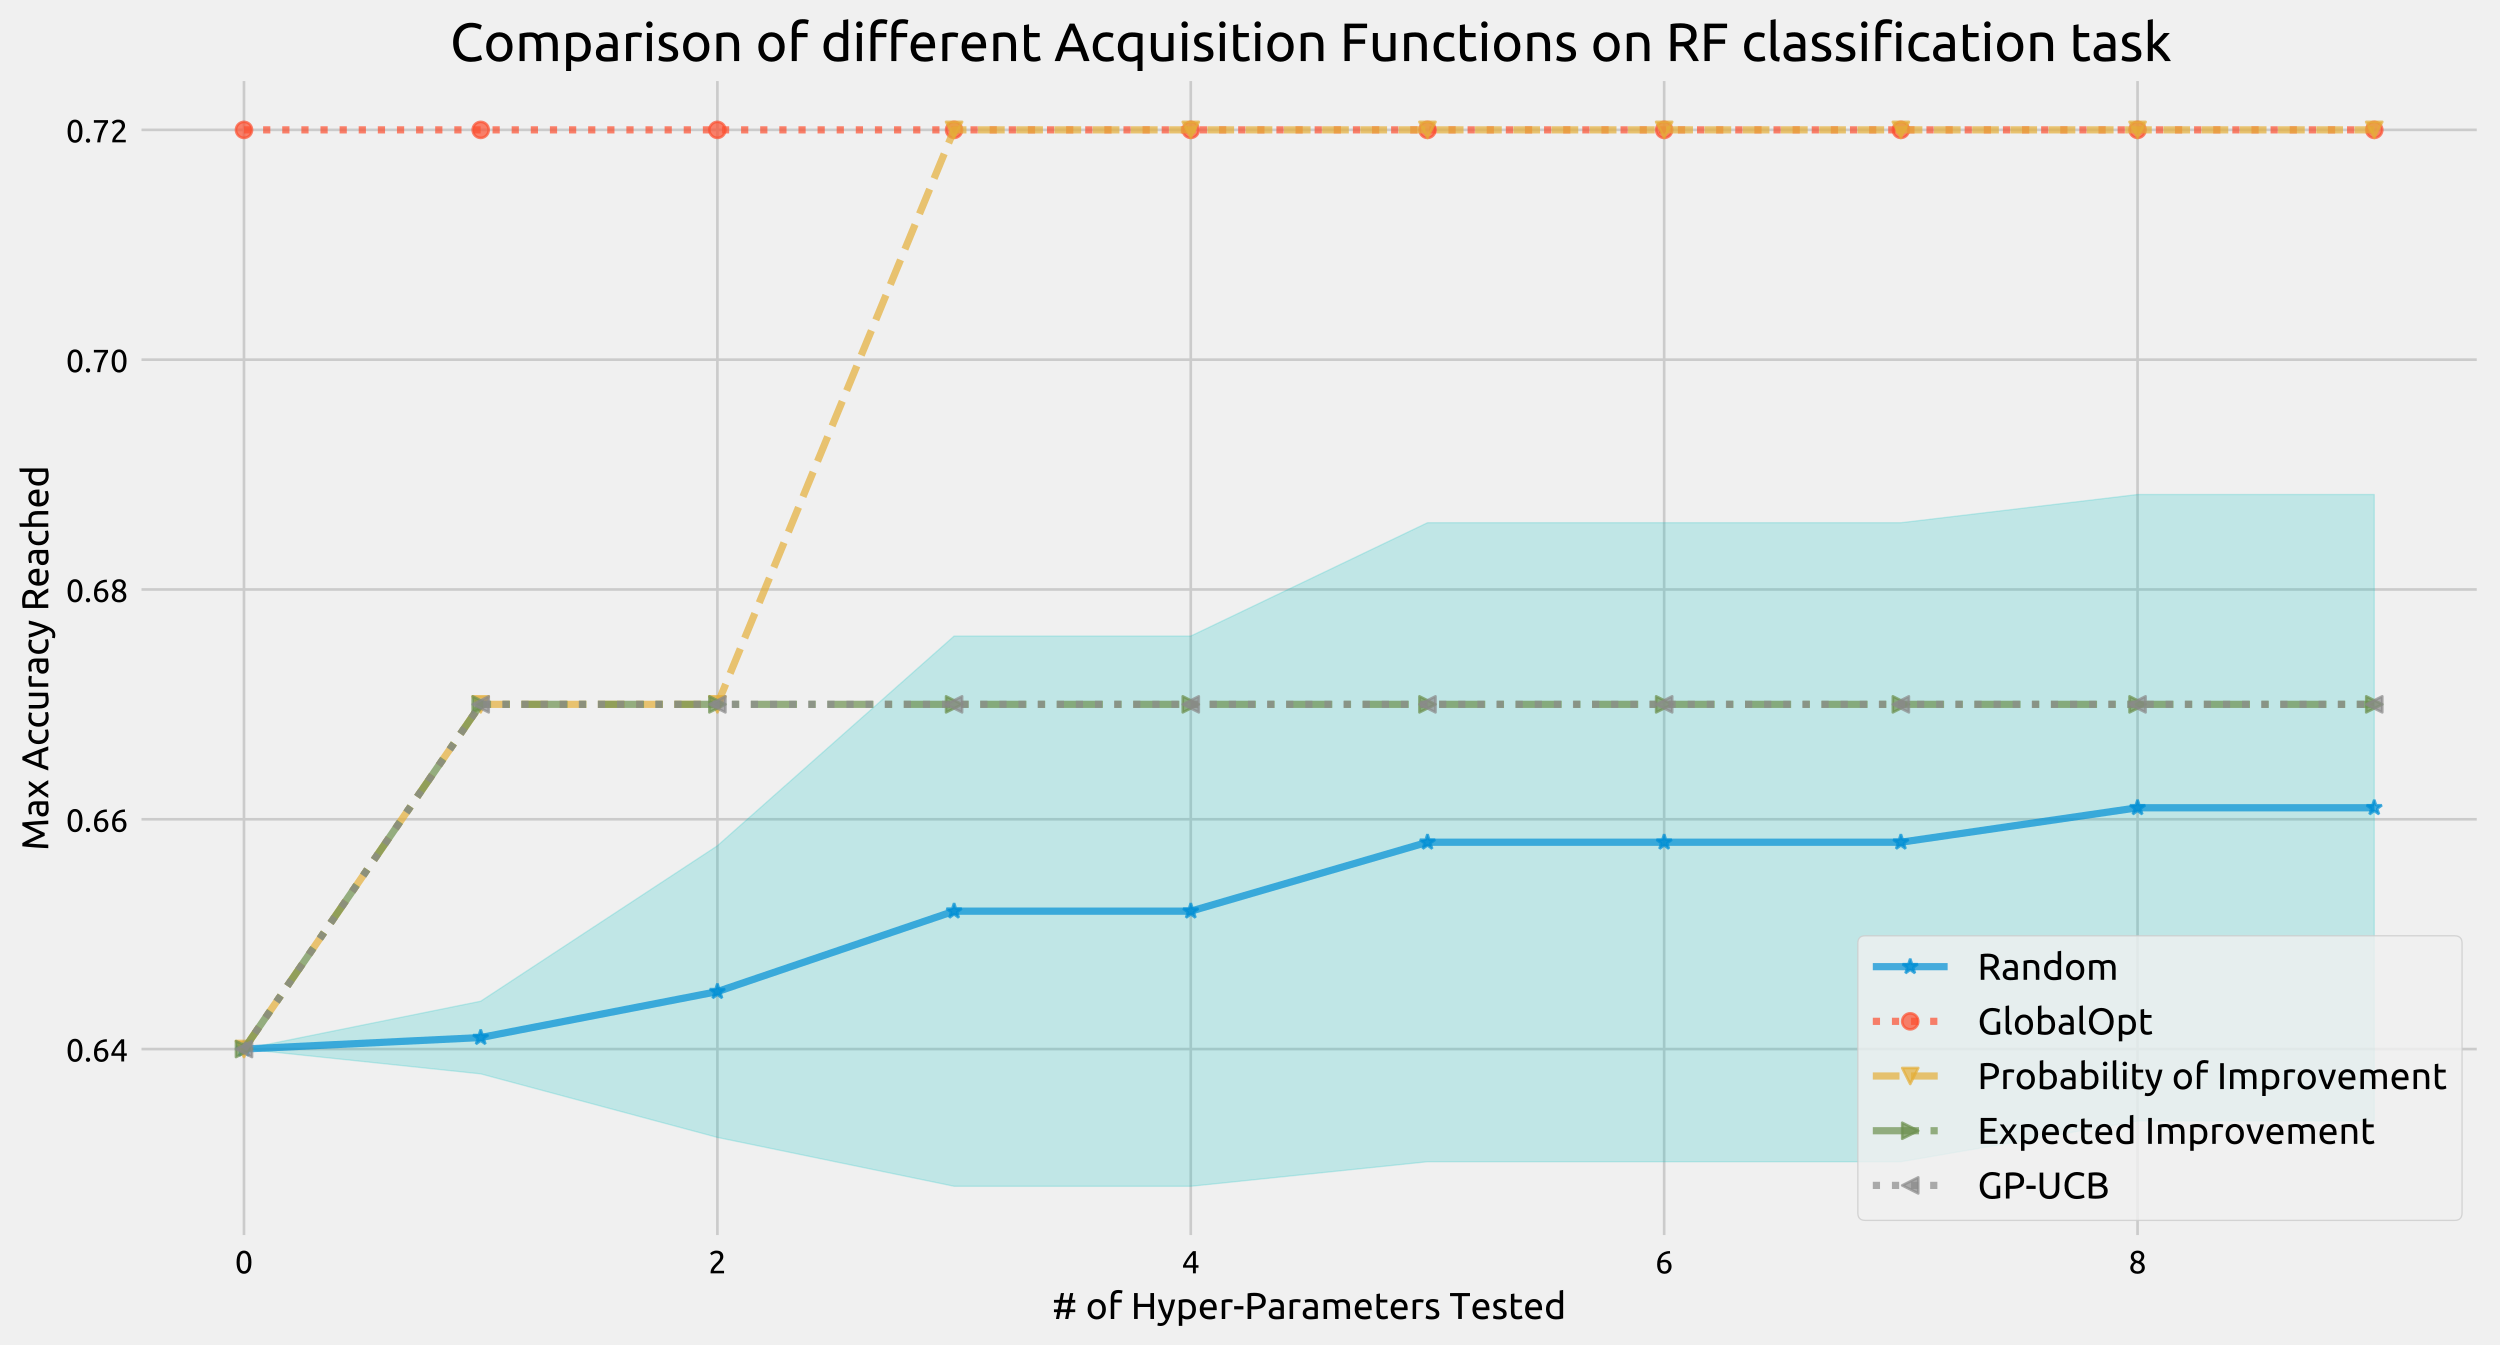 <?xml version="1.0" encoding="utf-8" standalone="no"?>
<!DOCTYPE svg PUBLIC "-//W3C//DTD SVG 1.1//EN"
  "http://www.w3.org/Graphics/SVG/1.1/DTD/svg11.dtd">
<!-- Created with matplotlib (https://matplotlib.org/) -->
<svg height="503.449pt" version="1.1" viewBox="0 0 935.612 503.449" width="935.612pt" xmlns="http://www.w3.org/2000/svg" xmlns:xlink="http://www.w3.org/1999/xlink">
 <defs>
  <style type="text/css">
*{stroke-linecap:butt;stroke-linejoin:round;white-space:pre;}
  </style>
 </defs>
 <g id="figure_1">
  <g id="patch_1">
   <path d="M 0 503.449 
L 935.612 503.449 
L 935.612 0 
L 0 0 
z
" style="fill:#f0f0f0;"/>
  </g>
  <g id="axes_1">
   <g id="patch_2">
    <path d="M 51.452 463.723 
L 928.412 463.723 
L 928.412 28.843 
L 51.452 28.843 
z
" style="fill:#f0f0f0;"/>
   </g>
   <g id="matplotlib.axis_1">
    <g id="xtick_1">
     <g id="line2d_1">
      <path clip-path="url(#p08287bc4e0)" d="M 91.314 463.723 
L 91.314 28.843 
" style="fill:none;stroke:#cbcbcb;"/>
     </g>
     <g id="line2d_2"/>
     <g id="text_1">
      <!-- 0 -->
      <defs>
       <path d="M 5 34.703 
Q 5 52.094 11.141 61.5 
Q 17.297 70.906 28.203 70.906 
Q 39.094 70.906 45.25 61.5 
Q 51.406 52.094 51.406 34.703 
Q 51.406 17.297 45.25 7.891 
Q 39.094 -1.5 28.203 -1.5 
Q 17.297 -1.5 11.141 7.891 
Q 5 17.297 5 34.703 
z
M 41.594 34.703 
Q 41.594 40.406 40.938 45.5 
Q 40.297 50.594 38.75 54.391 
Q 37.203 58.203 34.594 60.453 
Q 32 62.703 28.203 62.703 
Q 24.406 62.703 21.797 60.453 
Q 19.203 58.203 17.641 54.391 
Q 16.094 50.594 15.438 45.5 
Q 14.797 40.406 14.797 34.703 
Q 14.797 29 15.438 23.891 
Q 16.094 18.797 17.641 15 
Q 19.203 11.203 21.797 8.953 
Q 24.406 6.703 28.203 6.703 
Q 32 6.703 34.594 8.953 
Q 37.203 11.203 38.75 15 
Q 40.297 18.797 40.938 23.891 
Q 41.594 29 41.594 34.703 
z
" id="Ubuntu-48"/>
      </defs>
      <g transform="translate(87.93 476.534)scale(0.12 -0.12)">
       <use xlink:href="#Ubuntu-48"/>
      </g>
     </g>
    </g>
    <g id="xtick_2">
     <g id="line2d_3">
      <path clip-path="url(#p08287bc4e0)" d="M 268.478 463.723 
L 268.478 28.843 
" style="fill:none;stroke:#cbcbcb;"/>
     </g>
     <g id="line2d_4"/>
     <g id="text_2">
      <!-- 2 -->
      <defs>
       <path d="M 46.703 51.594 
Q 46.703 48 45.25 44.641 
Q 43.797 41.297 41.391 38.047 
Q 39 34.797 36 31.641 
Q 33 28.5 30 25.5 
Q 28.297 23.797 26.047 21.5 
Q 23.797 19.203 21.797 16.703 
Q 19.797 14.203 18.438 11.891 
Q 17.094 9.594 17.094 7.906 
L 49 7.906 
L 49 0 
L 7 0 
Q 6.906 0.594 6.906 1.188 
Q 6.906 1.797 6.906 2.297 
Q 6.906 7 8.453 11.047 
Q 10 15.094 12.5 18.688 
Q 15 22.297 18.094 25.5 
Q 21.203 28.703 24.203 31.703 
Q 26.703 34.094 28.953 36.438 
Q 31.203 38.797 32.953 41.141 
Q 34.703 43.5 35.75 46 
Q 36.797 48.5 36.797 51.297 
Q 36.797 54.297 35.844 56.391 
Q 34.906 58.5 33.297 59.891 
Q 31.703 61.297 29.547 61.938 
Q 27.406 62.594 25 62.594 
Q 22.094 62.594 19.688 61.797 
Q 17.297 61 15.391 59.953 
Q 13.5 58.906 12.203 57.75 
Q 10.906 56.594 10.203 56 
L 5.594 62.594 
Q 6.5 63.594 8.297 65.047 
Q 10.094 66.5 12.594 67.797 
Q 15.094 69.094 18.188 70 
Q 21.297 70.906 24.906 70.906 
Q 35.797 70.906 41.25 65.844 
Q 46.703 60.797 46.703 51.594 
z
" id="Ubuntu-50"/>
      </defs>
      <g transform="translate(265.093 476.534)scale(0.12 -0.12)">
       <use xlink:href="#Ubuntu-50"/>
      </g>
     </g>
    </g>
    <g id="xtick_3">
     <g id="line2d_5">
      <path clip-path="url(#p08287bc4e0)" d="M 445.641 463.723 
L 445.641 28.843 
" style="fill:none;stroke:#cbcbcb;"/>
     </g>
     <g id="line2d_6"/>
     <g id="text_3">
      <!-- 4 -->
      <defs>
       <path d="M 4 24 
Q 5.906 28.406 9.203 34.25 
Q 12.5 40.094 16.641 46.297 
Q 20.797 52.5 25.547 58.5 
Q 30.297 64.5 35.094 69.297 
L 44 69.297 
L 44 25.297 
L 52.203 25.297 
L 52.203 17.703 
L 44 17.703 
L 44 0 
L 35 0 
L 35 17.703 
L 4 17.703 
z
M 35 58.297 
Q 32 55.094 28.953 51.141 
Q 25.906 47.203 23 42.891 
Q 20.094 38.594 17.547 34.094 
Q 15 29.594 13 25.297 
L 35 25.297 
z
" id="Ubuntu-52"/>
      </defs>
      <g transform="translate(442.257 476.534)scale(0.12 -0.12)">
       <use xlink:href="#Ubuntu-52"/>
      </g>
     </g>
    </g>
    <g id="xtick_4">
     <g id="line2d_7">
      <path clip-path="url(#p08287bc4e0)" d="M 622.805 463.723 
L 622.805 28.843 
" style="fill:none;stroke:#cbcbcb;"/>
     </g>
     <g id="line2d_8"/>
     <g id="text_4">
      <!-- 6 -->
      <defs>
       <path d="M 6.297 27.797 
Q 6.297 37.906 9.094 45.656 
Q 11.906 53.406 17.047 58.703 
Q 22.203 64 29.547 66.75 
Q 36.906 69.5 46.094 69.594 
L 46.797 61.797 
Q 40.906 61.703 36.047 60.5 
Q 31.203 59.297 27.391 56.688 
Q 23.594 54.094 21 49.938 
Q 18.406 45.797 17.094 39.703 
Q 19.703 40.906 22.953 41.703 
Q 26.203 42.5 29.703 42.5 
Q 35.594 42.5 39.688 40.703 
Q 43.797 38.906 46.391 35.953 
Q 49 33 50.141 29.141 
Q 51.297 25.297 51.297 21.094 
Q 51.297 17.297 50 13.297 
Q 48.703 9.297 46.047 6 
Q 43.406 2.703 39.297 0.594 
Q 35.203 -1.5 29.594 -1.5 
Q 18.203 -1.5 12.25 6.297 
Q 6.297 14.094 6.297 27.797 
z
M 28.703 34.906 
Q 25.203 34.906 22.203 34.25 
Q 19.203 33.594 16.203 32.297 
Q 16.094 31.203 16.047 30.047 
Q 16 28.906 16 27.797 
Q 16 23.406 16.594 19.5 
Q 17.203 15.594 18.75 12.641 
Q 20.297 9.703 22.891 7.953 
Q 25.5 6.203 29.5 6.203 
Q 32.797 6.203 35.094 7.594 
Q 37.406 9 38.906 11.203 
Q 40.406 13.406 41.047 15.953 
Q 41.703 18.5 41.703 20.906 
Q 41.703 27.703 38.453 31.297 
Q 35.203 34.906 28.703 34.906 
z
" id="Ubuntu-54"/>
      </defs>
      <g transform="translate(619.421 476.534)scale(0.12 -0.12)">
       <use xlink:href="#Ubuntu-54"/>
      </g>
     </g>
    </g>
    <g id="xtick_5">
     <g id="line2d_9">
      <path clip-path="url(#p08287bc4e0)" d="M 799.969 463.723 
L 799.969 28.843 
" style="fill:none;stroke:#cbcbcb;"/>
     </g>
     <g id="line2d_10"/>
     <g id="text_5">
      <!-- 8 -->
      <defs>
       <path d="M 50.906 18 
Q 50.906 13.797 49.453 10.25 
Q 48 6.703 45.141 4.047 
Q 42.297 1.406 38 -0.047 
Q 33.703 -1.5 28.094 -1.5 
Q 21.594 -1.5 17.25 0.344 
Q 12.906 2.203 10.297 5 
Q 7.703 7.797 6.594 11.141 
Q 5.5 14.5 5.5 17.5 
Q 5.5 20.406 6.453 23.047 
Q 7.406 25.703 8.953 28 
Q 10.5 30.297 12.547 32.141 
Q 14.594 34 16.906 35.406 
Q 7.094 41 7.094 51.906 
Q 7.094 55.703 8.594 59.141 
Q 10.094 62.594 12.844 65.188 
Q 15.594 67.797 19.5 69.344 
Q 23.406 70.906 28.203 70.906 
Q 33.797 70.906 37.797 69.203 
Q 41.797 67.5 44.344 64.844 
Q 46.906 62.203 48.047 59 
Q 49.203 55.797 49.203 52.797 
Q 49.203 49.906 48.344 47.344 
Q 47.5 44.797 46.047 42.594 
Q 44.594 40.406 42.75 38.703 
Q 40.906 37 38.906 35.703 
Q 50.703 30.094 50.906 18 
z
M 14.906 17.406 
Q 14.906 15.594 15.547 13.641 
Q 16.203 11.703 17.797 10.047 
Q 19.406 8.406 21.906 7.297 
Q 24.406 6.203 28.203 6.203 
Q 31.594 6.203 34.141 7.203 
Q 36.703 8.203 38.297 9.75 
Q 39.906 11.297 40.703 13.297 
Q 41.5 15.297 41.5 17.406 
Q 41.5 20.594 40.297 23 
Q 39.094 25.406 36.844 27.203 
Q 34.594 29 31.438 30.25 
Q 28.297 31.5 24.297 32.406 
Q 19.797 29.906 17.344 26.203 
Q 14.906 22.5 14.906 17.406 
z
M 39.906 52.906 
Q 39.906 54.406 39.25 56.203 
Q 38.594 58 37.188 59.547 
Q 35.797 61.094 33.594 62.141 
Q 31.406 63.203 28.203 63.203 
Q 25 63.203 22.75 62.203 
Q 20.5 61.203 19.094 59.641 
Q 17.703 58.094 17.047 56.25 
Q 16.406 54.406 16.406 52.594 
Q 16.406 50.406 17.203 48.203 
Q 18 46 19.703 44.094 
Q 21.406 42.203 24.156 40.703 
Q 26.906 39.203 30.703 38.297 
Q 34.906 40.797 37.406 44.141 
Q 39.906 47.5 39.906 52.906 
z
" id="Ubuntu-56"/>
      </defs>
      <g transform="translate(796.584 476.534)scale(0.12 -0.12)">
       <use xlink:href="#Ubuntu-56"/>
      </g>
     </g>
    </g>
    <g id="text_6">
     <!-- # of Hyper-Parameters Tested -->
     <defs>
      <path d="M 28.406 51 
L 44.594 51 
L 48.094 69.297 
L 56.5 69.297 
L 53 51 
L 61.797 51 
L 61.797 43.594 
L 51.5 43.594 
L 48.094 25.703 
L 61.797 25.703 
L 61.797 18.297 
L 46.703 18.297 
L 43.203 0 
L 34.797 0 
L 38.297 18.297 
L 22.094 18.297 
L 18.594 0 
L 10.203 0 
L 13.703 18.297 
L 4.906 18.297 
L 4.906 25.703 
L 15.094 25.703 
L 18.5 43.594 
L 4.906 43.594 
L 4.906 51 
L 20 51 
L 23.5 69.297 
L 31.906 69.297 
z
M 23.5 25.703 
L 39.703 25.703 
L 43.203 43.594 
L 27 43.594 
z
" id="Ubuntu-35"/>
      <path id="Ubuntu-32"/>
      <path d="M 53.906 26 
Q 53.906 19.797 52.094 14.797 
Q 50.297 9.797 47.047 6.188 
Q 43.797 2.594 39.297 0.641 
Q 34.797 -1.297 29.5 -1.297 
Q 24.203 -1.297 19.703 0.641 
Q 15.203 2.594 11.953 6.188 
Q 8.703 9.797 6.891 14.797 
Q 5.094 19.797 5.094 26 
Q 5.094 32.094 6.891 37.141 
Q 8.703 42.203 11.953 45.797 
Q 15.203 49.406 19.703 51.344 
Q 24.203 53.297 29.5 53.297 
Q 34.797 53.297 39.297 51.344 
Q 43.797 49.406 47.047 45.797 
Q 50.297 42.203 52.094 37.141 
Q 53.906 32.094 53.906 26 
z
M 44.203 26 
Q 44.203 34.797 40.25 39.938 
Q 36.297 45.094 29.5 45.094 
Q 22.703 45.094 18.75 39.938 
Q 14.797 34.797 14.797 26 
Q 14.797 17.203 18.75 12.047 
Q 22.703 6.906 29.5 6.906 
Q 36.297 6.906 40.25 12.047 
Q 44.203 17.203 44.203 26 
z
" id="Ubuntu-111"/>
      <path d="M 28.297 77.594 
Q 32.406 77.594 35.344 77 
Q 38.297 76.406 39.5 75.906 
L 37.797 67.906 
Q 36.594 68.5 34.391 69.047 
Q 32.203 69.594 29 69.594 
Q 22.5 69.594 19.891 66.047 
Q 17.297 62.5 17.297 56.5 
L 17.297 52 
L 37.297 52 
L 37.297 44.203 
L 17.297 44.203 
L 17.297 0 
L 8 0 
L 8 56.703 
Q 8 66.703 12.891 72.141 
Q 17.797 77.594 28.297 77.594 
z
" id="Ubuntu-102"/>
      <path d="M 52.203 69.297 
L 61.906 69.297 
L 61.906 0 
L 52.203 0 
L 52.203 32 
L 18.297 32 
L 18.297 0 
L 8.594 0 
L 8.594 69.297 
L 18.297 69.297 
L 18.297 40.406 
L 52.203 40.406 
z
" id="Ubuntu-72"/>
      <path d="M 1.906 -9.703 
Q 3 -10.203 4.75 -10.641 
Q 6.5 -11.094 8.203 -11.094 
Q 13.703 -11.094 16.797 -8.641 
Q 19.906 -6.203 22.406 -0.703 
Q 16.094 11.297 10.641 24.75 
Q 5.203 38.203 1.594 52 
L 11.594 52 
Q 12.703 47.5 14.25 42.297 
Q 15.797 37.094 17.688 31.594 
Q 19.594 26.094 21.797 20.594 
Q 24 15.094 26.406 10 
Q 30.203 20.5 33 30.797 
Q 35.797 41.094 38.297 52 
L 47.906 52 
Q 44.297 37.297 39.891 23.75 
Q 35.5 10.203 30.406 -1.594 
Q 28.406 -6.094 26.25 -9.344 
Q 24.094 -12.594 21.5 -14.688 
Q 18.906 -16.797 15.656 -17.797 
Q 12.406 -18.797 8.297 -18.797 
Q 7.203 -18.797 6 -18.641 
Q 4.797 -18.5 3.641 -18.25 
Q 2.5 -18 1.547 -17.703 
Q 0.594 -17.406 0.203 -17.203 
z
" id="Ubuntu-121"/>
      <path d="M 44.094 25.906 
Q 44.094 35 39.594 39.891 
Q 35.094 44.797 27.594 44.797 
Q 23.406 44.797 21.047 44.5 
Q 18.703 44.203 17.297 43.797 
L 17.297 11 
Q 19 9.594 22.203 8.297 
Q 25.406 7 29.203 7 
Q 33.203 7 36.047 8.453 
Q 38.906 9.906 40.703 12.453 
Q 42.5 15 43.297 18.453 
Q 44.094 21.906 44.094 25.906 
z
M 53.797 25.906 
Q 53.797 20 52.25 15 
Q 50.703 10 47.703 6.391 
Q 44.703 2.797 40.344 0.797 
Q 36 -1.203 30.406 -1.203 
Q 25.906 -1.203 22.453 0 
Q 19 1.203 17.297 2.297 
L 17.297 -18.5 
L 8 -18.5 
L 8 50.406 
Q 11.297 51.203 16.25 52.141 
Q 21.203 53.094 27.703 53.094 
Q 33.703 53.094 38.5 51.188 
Q 43.297 49.297 46.688 45.797 
Q 50.094 42.297 51.938 37.25 
Q 53.797 32.203 53.797 25.906 
z
" id="Ubuntu-112"/>
      <path d="M 5.094 25.906 
Q 5.094 32.797 7.094 37.938 
Q 9.094 43.094 12.391 46.5 
Q 15.703 49.906 20 51.594 
Q 24.297 53.297 28.797 53.297 
Q 39.297 53.297 44.891 46.75 
Q 50.5 40.203 50.5 26.797 
Q 50.5 26.203 50.5 25.25 
Q 50.5 24.297 50.406 23.5 
L 14.797 23.5 
Q 15.406 15.406 19.5 11.203 
Q 23.594 7 32.297 7 
Q 37.203 7 40.547 7.844 
Q 43.906 8.703 45.594 9.5 
L 46.906 1.703 
Q 45.203 0.797 40.953 -0.203 
Q 36.703 -1.203 31.297 -1.203 
Q 24.5 -1.203 19.547 0.844 
Q 14.594 2.906 11.391 6.5 
Q 8.203 10.094 6.641 15.047 
Q 5.094 20 5.094 25.906 
z
M 40.797 31 
Q 40.906 37.297 37.656 41.344 
Q 34.406 45.406 28.703 45.406 
Q 25.5 45.406 23.047 44.156 
Q 20.594 42.906 18.891 40.906 
Q 17.203 38.906 16.25 36.297 
Q 15.297 33.703 15 31 
z
" id="Ubuntu-101"/>
      <path d="M 27.203 53.094 
Q 28.406 53.094 29.953 52.938 
Q 31.5 52.797 33 52.547 
Q 34.5 52.297 35.75 52.047 
Q 37 51.797 37.594 51.594 
L 36 43.5 
Q 34.906 43.906 32.344 44.453 
Q 29.797 45 25.797 45 
Q 23.203 45 20.641 44.453 
Q 18.094 43.906 17.297 43.703 
L 17.297 0 
L 8 0 
L 8 49.797 
Q 11.297 51 16.188 52.047 
Q 21.094 53.094 27.203 53.094 
z
" id="Ubuntu-114"/>
      <path d="M 2.594 34.297 
L 27.297 34.297 
L 27.297 25.594 
L 2.594 25.594 
z
" id="Ubuntu-45"/>
      <path d="M 27 70 
Q 41.594 70 49.438 64.453 
Q 57.297 58.906 57.297 47.906 
Q 57.297 41.906 55.141 37.656 
Q 53 33.406 48.953 30.75 
Q 44.906 28.094 39.094 26.891 
Q 33.297 25.703 26 25.703 
L 18.297 25.703 
L 18.297 0 
L 8.594 0 
L 8.594 68.297 
Q 12.703 69.297 17.75 69.641 
Q 22.797 70 27 70 
z
M 27.797 61.5 
Q 21.594 61.5 18.297 61.203 
L 18.297 34 
L 25.594 34 
Q 30.594 34 34.594 34.641 
Q 38.594 35.297 41.344 36.844 
Q 44.094 38.406 45.594 41.094 
Q 47.094 43.797 47.094 48 
Q 47.094 52 45.547 54.594 
Q 44 57.203 41.344 58.75 
Q 38.703 60.297 35.203 60.891 
Q 31.703 61.5 27.797 61.5 
z
" id="Ubuntu-80"/>
      <path d="M 25.594 6.703 
Q 28.906 6.703 31.453 6.844 
Q 34 7 35.703 7.406 
L 35.703 22.906 
Q 34.703 23.406 32.453 23.75 
Q 30.203 24.094 27 24.094 
Q 24.906 24.094 22.547 23.797 
Q 20.203 23.5 18.25 22.547 
Q 16.297 21.594 15 19.938 
Q 13.703 18.297 13.703 15.594 
Q 13.703 10.594 16.891 8.641 
Q 20.094 6.703 25.594 6.703 
z
M 24.797 53.297 
Q 30.406 53.297 34.25 51.844 
Q 38.094 50.406 40.438 47.75 
Q 42.797 45.094 43.797 41.438 
Q 44.797 37.797 44.797 33.406 
L 44.797 0.906 
Q 43.594 0.703 41.438 0.344 
Q 39.297 0 36.594 -0.297 
Q 33.906 -0.594 30.75 -0.844 
Q 27.594 -1.094 24.5 -1.094 
Q 20.094 -1.094 16.391 -0.188 
Q 12.703 0.703 10 2.641 
Q 7.297 4.594 5.797 7.797 
Q 4.297 11 4.297 15.5 
Q 4.297 19.797 6.047 22.891 
Q 7.797 26 10.797 27.891 
Q 13.797 29.797 17.797 30.688 
Q 21.797 31.594 26.203 31.594 
Q 27.594 31.594 29.094 31.438 
Q 30.594 31.297 31.938 31.047 
Q 33.297 30.797 34.297 30.594 
Q 35.297 30.406 35.703 30.297 
L 35.703 32.906 
Q 35.703 35.203 35.203 37.453 
Q 34.703 39.703 33.391 41.453 
Q 32.094 43.203 29.844 44.25 
Q 27.594 45.297 24 45.297 
Q 19.406 45.297 15.953 44.641 
Q 12.5 44 10.797 43.297 
L 9.703 51 
Q 11.5 51.797 15.703 52.547 
Q 19.906 53.297 24.797 53.297 
z
" id="Ubuntu-97"/>
      <path d="M 8 50.5 
Q 11.203 51.297 16.453 52.188 
Q 21.703 53.094 28.594 53.094 
Q 33.594 53.094 37 51.75 
Q 40.406 50.406 42.703 47.797 
Q 43.406 48.297 44.906 49.188 
Q 46.406 50.094 48.594 50.938 
Q 50.797 51.797 53.5 52.438 
Q 56.203 53.094 59.297 53.094 
Q 65.297 53.094 69.094 51.344 
Q 72.906 49.594 75.047 46.391 
Q 77.203 43.203 77.953 38.797 
Q 78.703 34.406 78.703 29.203 
L 78.703 0 
L 69.406 0 
L 69.406 27.203 
Q 69.406 31.797 68.953 35.094 
Q 68.5 38.406 67.25 40.594 
Q 66 42.797 63.844 43.844 
Q 61.703 44.906 58.297 44.906 
Q 53.594 44.906 50.547 43.656 
Q 47.5 42.406 46.406 41.406 
Q 47.203 38.797 47.594 35.688 
Q 48 32.594 48 29.203 
L 48 0 
L 38.703 0 
L 38.703 27.203 
Q 38.703 31.797 38.203 35.094 
Q 37.703 38.406 36.453 40.594 
Q 35.203 42.797 33.047 43.844 
Q 30.906 44.906 27.594 44.906 
Q 26.203 44.906 24.594 44.797 
Q 23 44.703 21.547 44.547 
Q 20.094 44.406 18.891 44.203 
Q 17.703 44 17.297 43.906 
L 17.297 0 
L 8 0 
z
" id="Ubuntu-109"/>
      <path d="M 16.703 52 
L 36.406 52 
L 36.406 44.203 
L 16.703 44.203 
L 16.703 20.203 
Q 16.703 16.297 17.297 13.75 
Q 17.906 11.203 19.094 9.75 
Q 20.297 8.297 22.094 7.688 
Q 23.906 7.094 26.297 7.094 
Q 30.5 7.094 33.047 8.047 
Q 35.594 9 36.594 9.406 
L 38.406 1.703 
Q 37 1 33.5 -0.047 
Q 30 -1.094 25.5 -1.094 
Q 20.203 -1.094 16.75 0.25 
Q 13.297 1.594 11.188 4.297 
Q 9.094 7 8.25 10.953 
Q 7.406 14.906 7.406 20.094 
L 7.406 66.5 
L 16.703 68.094 
z
" id="Ubuntu-116"/>
      <path d="M 20.094 6.703 
Q 25.797 6.703 28.547 8.203 
Q 31.297 9.703 31.297 13 
Q 31.297 16.406 28.594 18.406 
Q 25.906 20.406 19.703 22.906 
Q 16.703 24.094 13.953 25.344 
Q 11.203 26.594 9.203 28.297 
Q 7.203 30 6 32.391 
Q 4.797 34.797 4.797 38.297 
Q 4.797 45.203 9.891 49.25 
Q 15 53.297 23.797 53.297 
Q 26 53.297 28.203 53.047 
Q 30.406 52.797 32.297 52.438 
Q 34.203 52.094 35.641 51.688 
Q 37.094 51.297 37.906 51 
L 36.203 43 
Q 34.703 43.797 31.5 44.641 
Q 28.297 45.5 23.797 45.5 
Q 19.906 45.5 17 43.953 
Q 14.094 42.406 14.094 39.094 
Q 14.094 37.406 14.75 36.094 
Q 15.406 34.797 16.75 33.75 
Q 18.094 32.703 20.094 31.797 
Q 22.094 30.906 24.906 29.906 
Q 28.594 28.5 31.5 27.141 
Q 34.406 25.797 36.453 24 
Q 38.5 22.203 39.594 19.641 
Q 40.703 17.094 40.703 13.406 
Q 40.703 6.203 35.344 2.5 
Q 30 -1.203 20.094 -1.203 
Q 13.203 -1.203 9.297 -0.047 
Q 5.406 1.094 4 1.703 
L 5.703 9.703 
Q 7.297 9.094 10.797 7.891 
Q 14.297 6.703 20.094 6.703 
z
" id="Ubuntu-115"/>
      <path d="M 54.906 69.297 
L 54.906 60.906 
L 33.094 60.906 
L 33.094 0 
L 23.406 0 
L 23.406 60.906 
L 1.594 60.906 
L 1.594 69.297 
z
" id="Ubuntu-84"/>
      <path d="M 41.594 41 
Q 39.906 42.406 36.703 43.703 
Q 33.5 45 29.703 45 
Q 25.703 45 22.844 43.547 
Q 20 42.094 18.203 39.547 
Q 16.406 37 15.594 33.5 
Q 14.797 30 14.797 26 
Q 14.797 16.906 19.297 11.953 
Q 23.797 7 31.297 7 
Q 35.094 7 37.641 7.344 
Q 40.203 7.703 41.594 8.094 
z
M 41.594 76 
L 50.906 77.594 
L 50.906 1.5 
Q 47.703 0.594 42.703 -0.297 
Q 37.703 -1.203 31.203 -1.203 
Q 25.203 -1.203 20.391 0.688 
Q 15.594 2.594 12.188 6.094 
Q 8.797 9.594 6.938 14.641 
Q 5.094 19.703 5.094 26 
Q 5.094 32 6.641 37 
Q 8.203 42 11.203 45.594 
Q 14.203 49.203 18.547 51.203 
Q 22.906 53.203 28.5 53.203 
Q 33 53.203 36.453 52 
Q 39.906 50.797 41.594 49.703 
z
" id="Ubuntu-100"/>
     </defs>
     <g transform="translate(393.75 493.617)scale(0.14 -0.14)">
      <use xlink:href="#Ubuntu-35"/>
      <use x="66.7" xlink:href="#Ubuntu-32"/>
      <use x="89.8" xlink:href="#Ubuntu-111"/>
      <use x="148.8" xlink:href="#Ubuntu-102"/>
      <use x="187.4" xlink:href="#Ubuntu-32"/>
      <use x="210.5" xlink:href="#Ubuntu-72"/>
      <use x="281" xlink:href="#Ubuntu-121"/>
      <use x="330.7" xlink:href="#Ubuntu-112"/>
      <use x="389.6" xlink:href="#Ubuntu-101"/>
      <use x="445.5" xlink:href="#Ubuntu-114"/>
      <use x="484.053" xlink:href="#Ubuntu-45"/>
      <use x="513.953" xlink:href="#Ubuntu-80"/>
      <use x="574.737" xlink:href="#Ubuntu-97"/>
      <use x="626.937" xlink:href="#Ubuntu-114"/>
      <use x="665.537" xlink:href="#Ubuntu-97"/>
      <use x="717.737" xlink:href="#Ubuntu-109"/>
      <use x="803.837" xlink:href="#Ubuntu-101"/>
      <use x="859.737" xlink:href="#Ubuntu-116"/>
      <use x="899.922" xlink:href="#Ubuntu-101"/>
      <use x="955.822" xlink:href="#Ubuntu-114"/>
      <use x="994.422" xlink:href="#Ubuntu-115"/>
      <use x="1039.022" xlink:href="#Ubuntu-32"/>
      <use x="1062.122" xlink:href="#Ubuntu-84"/>
      <use x="1118.544" xlink:href="#Ubuntu-101"/>
      <use x="1174.444" xlink:href="#Ubuntu-115"/>
      <use x="1219.044" xlink:href="#Ubuntu-116"/>
      <use x="1259.228" xlink:href="#Ubuntu-101"/>
      <use x="1315.128" xlink:href="#Ubuntu-100"/>
     </g>
    </g>
   </g>
   <g id="matplotlib.axis_2">
    <g id="ytick_1">
     <g id="line2d_11">
      <path clip-path="url(#p08287bc4e0)" d="M 51.452 392.597 
L 928.412 392.597 
" style="fill:none;stroke:#cbcbcb;"/>
     </g>
     <g id="line2d_12"/>
     <g id="text_7">
      <!-- 0.64 -->
      <defs>
       <path d="M 19 5.406 
Q 19 2.703 17.203 0.703 
Q 15.406 -1.297 12.297 -1.297 
Q 9.203 -1.297 7.391 0.703 
Q 5.594 2.703 5.594 5.406 
Q 5.594 8.094 7.391 10.094 
Q 9.203 12.094 12.297 12.094 
Q 15.406 12.094 17.203 10.094 
Q 19 8.094 19 5.406 
z
" id="Ubuntu-46"/>
      </defs>
      <g transform="translate(24.695 397.252)scale(0.12 -0.12)">
       <use xlink:href="#Ubuntu-48"/>
       <use x="56.4" xlink:href="#Ubuntu-46"/>
       <use x="81" xlink:href="#Ubuntu-54"/>
       <use x="137.4" xlink:href="#Ubuntu-52"/>
      </g>
     </g>
    </g>
    <g id="ytick_2">
     <g id="line2d_13">
      <path clip-path="url(#p08287bc4e0)" d="M 51.452 306.6 
L 928.412 306.6 
" style="fill:none;stroke:#cbcbcb;"/>
     </g>
     <g id="line2d_14"/>
     <g id="text_8">
      <!-- 0.66 -->
      <g transform="translate(24.695 311.256)scale(0.12 -0.12)">
       <use xlink:href="#Ubuntu-48"/>
       <use x="56.4" xlink:href="#Ubuntu-46"/>
       <use x="81" xlink:href="#Ubuntu-54"/>
       <use x="137.4" xlink:href="#Ubuntu-54"/>
      </g>
     </g>
    </g>
    <g id="ytick_3">
     <g id="line2d_15">
      <path clip-path="url(#p08287bc4e0)" d="M 51.452 220.603 
L 928.412 220.603 
" style="fill:none;stroke:#cbcbcb;"/>
     </g>
     <g id="line2d_16"/>
     <g id="text_9">
      <!-- 0.68 -->
      <g transform="translate(24.695 225.259)scale(0.12 -0.12)">
       <use xlink:href="#Ubuntu-48"/>
       <use x="56.4" xlink:href="#Ubuntu-46"/>
       <use x="81" xlink:href="#Ubuntu-54"/>
       <use x="137.4" xlink:href="#Ubuntu-56"/>
      </g>
     </g>
    </g>
    <g id="ytick_4">
     <g id="line2d_17">
      <path clip-path="url(#p08287bc4e0)" d="M 51.452 134.607 
L 928.412 134.607 
" style="fill:none;stroke:#cbcbcb;"/>
     </g>
     <g id="line2d_18"/>
     <g id="text_10">
      <!-- 0.70 -->
      <defs>
       <path d="M 16.297 0 
Q 16.906 8 19.156 16.844 
Q 21.406 25.703 24.703 34.047 
Q 28 42.406 31.953 49.547 
Q 35.906 56.703 39.703 61.203 
L 6 61.203 
L 6 69.297 
L 50.094 69.297 
L 50.094 61.594 
Q 46.797 57.797 42.797 51.141 
Q 38.797 44.5 35.25 36.25 
Q 31.703 28 29.141 18.641 
Q 26.594 9.297 26 0 
z
" id="Ubuntu-55"/>
      </defs>
      <g transform="translate(24.695 139.262)scale(0.12 -0.12)">
       <use xlink:href="#Ubuntu-48"/>
       <use x="56.4" xlink:href="#Ubuntu-46"/>
       <use x="81" xlink:href="#Ubuntu-55"/>
       <use x="137.4" xlink:href="#Ubuntu-48"/>
      </g>
     </g>
    </g>
    <g id="ytick_5">
     <g id="line2d_19">
      <path clip-path="url(#p08287bc4e0)" d="M 51.452 48.61 
L 928.412 48.61 
" style="fill:none;stroke:#cbcbcb;"/>
     </g>
     <g id="line2d_20"/>
     <g id="text_11">
      <!-- 0.72 -->
      <g transform="translate(24.695 53.266)scale(0.12 -0.12)">
       <use xlink:href="#Ubuntu-48"/>
       <use x="56.4" xlink:href="#Ubuntu-46"/>
       <use x="81" xlink:href="#Ubuntu-55"/>
       <use x="137.4" xlink:href="#Ubuntu-50"/>
      </g>
     </g>
    </g>
    <g id="text_12">
     <!-- Max Accuracy Reached -->
     <defs>
      <path d="M 39.703 9.594 
Q 38.703 12 37.047 15.703 
Q 35.406 19.406 33.5 23.703 
Q 31.594 28 29.438 32.547 
Q 27.297 37.094 25.391 41.141 
Q 23.5 45.203 21.844 48.391 
Q 20.203 51.594 19.203 53.297 
Q 18.094 41.5 17.391 27.75 
Q 16.703 14 16.203 0 
L 6.703 0 
Q 7.094 9 7.594 18.141 
Q 8.094 27.297 8.75 36.141 
Q 9.406 45 10.156 53.391 
Q 10.906 61.797 11.797 69.297 
L 20.297 69.297 
Q 23 64.906 26.094 58.906 
Q 29.203 52.906 32.297 46.344 
Q 35.406 39.797 38.297 33.25 
Q 41.203 26.703 43.594 21.297 
Q 46 26.703 48.891 33.25 
Q 51.797 39.797 54.891 46.344 
Q 58 52.906 61.094 58.906 
Q 64.203 64.906 66.906 69.297 
L 75.406 69.297 
Q 78.797 35.797 80.5 0 
L 71 0 
Q 70.5 14 69.797 27.75 
Q 69.094 41.5 68 53.297 
Q 67 51.594 65.344 48.391 
Q 63.703 45.203 61.797 41.141 
Q 59.906 37.094 57.75 32.547 
Q 55.594 28 53.688 23.703 
Q 51.797 19.406 50.141 15.703 
Q 48.5 12 47.5 9.594 
z
" id="Ubuntu-77"/>
      <path d="M 39.094 0 
Q 38 2.203 36.391 4.891 
Q 34.797 7.594 32.891 10.438 
Q 31 13.297 29 16.094 
Q 27 18.906 25.094 21.406 
Q 23.203 18.906 21.203 16.047 
Q 19.203 13.203 17.344 10.344 
Q 15.5 7.5 13.891 4.797 
Q 12.297 2.094 11.203 0 
L 1.594 0 
Q 5.094 6.797 9.938 13.844 
Q 14.797 20.906 19.594 27.297 
L 2.406 52 
L 12.906 52 
L 25.297 33.797 
L 37.797 52 
L 47.703 52 
L 30.906 27.906 
Q 35.703 21.406 40.75 14.156 
Q 45.797 6.906 49.297 0 
z
" id="Ubuntu-120"/>
      <path d="M 54.906 0 
Q 53.203 4.5 51.703 8.844 
Q 50.203 13.203 48.594 17.703 
L 17.203 17.703 
L 10.906 0 
L 0.797 0 
Q 4.797 11 8.297 20.344 
Q 11.797 29.703 15.141 38.094 
Q 18.5 46.5 21.797 54.141 
Q 25.094 61.797 28.703 69.297 
L 37.594 69.297 
Q 41.203 61.797 44.5 54.141 
Q 47.797 46.5 51.141 38.094 
Q 54.5 29.703 58 20.344 
Q 61.5 11 65.5 0 
z
M 45.797 25.703 
Q 42.594 34.406 39.438 42.547 
Q 36.297 50.703 32.906 58.203 
Q 29.406 50.703 26.25 42.547 
Q 23.094 34.406 20 25.703 
z
" id="Ubuntu-65"/>
      <path d="M 30.594 -1.203 
Q 24.297 -1.203 19.547 0.797 
Q 14.797 2.797 11.547 6.391 
Q 8.297 10 6.688 14.953 
Q 5.094 19.906 5.094 25.906 
Q 5.094 31.906 6.844 36.906 
Q 8.594 41.906 11.797 45.547 
Q 15 49.203 19.641 51.25 
Q 24.297 53.297 30 53.297 
Q 33.5 53.297 37 52.688 
Q 40.5 52.094 43.703 50.797 
L 41.594 42.906 
Q 39.5 43.906 36.75 44.5 
Q 34 45.094 30.906 45.094 
Q 23.094 45.094 18.938 40.188 
Q 14.797 35.297 14.797 25.906 
Q 14.797 21.703 15.75 18.203 
Q 16.703 14.703 18.75 12.203 
Q 20.797 9.703 24 8.344 
Q 27.203 7 31.797 7 
Q 35.5 7 38.5 7.703 
Q 41.5 8.406 43.203 9.203 
L 44.5 1.406 
Q 43.703 0.906 42.203 0.453 
Q 40.703 0 38.797 -0.344 
Q 36.906 -0.703 34.75 -0.953 
Q 32.594 -1.203 30.594 -1.203 
z
" id="Ubuntu-99"/>
      <path d="M 49.406 1.5 
Q 46.203 0.703 40.953 -0.188 
Q 35.703 -1.094 28.797 -1.094 
Q 22.797 -1.094 18.688 0.656 
Q 14.594 2.406 12.094 5.594 
Q 9.594 8.797 8.5 13.141 
Q 7.406 17.5 7.406 22.797 
L 7.406 52 
L 16.703 52 
L 16.703 24.797 
Q 16.703 15.297 19.703 11.188 
Q 22.703 7.094 29.797 7.094 
Q 31.297 7.094 32.891 7.188 
Q 34.5 7.297 35.891 7.438 
Q 37.297 7.594 38.438 7.75 
Q 39.594 7.906 40.094 8.094 
L 40.094 52 
L 49.406 52 
z
" id="Ubuntu-117"/>
      <path d="M 42.5 29 
Q 44.094 27 46.547 23.75 
Q 49 20.5 51.594 16.547 
Q 54.203 12.594 56.75 8.297 
Q 59.297 4 61.094 0 
L 50.5 0 
Q 48.5 3.797 46.141 7.688 
Q 43.797 11.594 41.391 15.141 
Q 39 18.703 36.641 21.797 
Q 34.297 24.906 32.406 27.203 
Q 31.094 27.094 29.75 27.094 
Q 28.406 27.094 27 27.094 
L 18.297 27.094 
L 18.297 0 
L 8.594 0 
L 8.594 68.297 
Q 12.703 69.297 17.75 69.641 
Q 22.797 70 27 70 
Q 41.594 70 49.25 64.5 
Q 56.906 59 56.906 48.094 
Q 56.906 41.203 53.25 36.297 
Q 49.594 31.406 42.5 29 
z
M 27.797 61.5 
Q 21.594 61.5 18.297 61.203 
L 18.297 35.094 
L 25.203 35.094 
Q 30.203 35.094 34.203 35.594 
Q 38.203 36.094 40.953 37.5 
Q 43.703 38.906 45.203 41.453 
Q 46.703 44 46.703 48.203 
Q 46.703 52.094 45.203 54.688 
Q 43.703 57.297 41.141 58.797 
Q 38.594 60.297 35.141 60.891 
Q 31.703 61.5 27.797 61.5 
z
" id="Ubuntu-82"/>
      <path d="M 8 0 
L 8 76 
L 17.297 77.594 
L 17.297 51 
Q 19.906 52 22.844 52.547 
Q 25.797 53.094 28.703 53.094 
Q 34.906 53.094 39 51.344 
Q 43.094 49.594 45.547 46.438 
Q 48 43.297 49 38.891 
Q 50 34.5 50 29.203 
L 50 0 
L 40.703 0 
L 40.703 27.203 
Q 40.703 32 40.047 35.391 
Q 39.406 38.797 37.906 40.891 
Q 36.406 43 33.906 43.953 
Q 31.406 44.906 27.703 44.906 
Q 26.203 44.906 24.594 44.703 
Q 23 44.5 21.547 44.25 
Q 20.094 44 18.938 43.703 
Q 17.797 43.406 17.297 43.203 
L 17.297 0 
z
" id="Ubuntu-104"/>
     </defs>
     <g transform="translate(18.063 318.362)rotate(-90)scale(0.14 -0.14)">
      <use xlink:href="#Ubuntu-77"/>
      <use x="87.1" xlink:href="#Ubuntu-97"/>
      <use x="139.3" xlink:href="#Ubuntu-120"/>
      <use x="190.4" xlink:href="#Ubuntu-32"/>
      <use x="213.5" xlink:href="#Ubuntu-65"/>
      <use x="279.784" xlink:href="#Ubuntu-99"/>
      <use x="326.284" xlink:href="#Ubuntu-99"/>
      <use x="372.784" xlink:href="#Ubuntu-117"/>
      <use x="430.184" xlink:href="#Ubuntu-114"/>
      <use x="468.784" xlink:href="#Ubuntu-97"/>
      <use x="520.984" xlink:href="#Ubuntu-99"/>
      <use x="567.5" xlink:href="#Ubuntu-121"/>
      <use x="617.2" xlink:href="#Ubuntu-32"/>
      <use x="640.3" xlink:href="#Ubuntu-82"/>
      <use x="703.2" xlink:href="#Ubuntu-101"/>
      <use x="759.1" xlink:href="#Ubuntu-97"/>
      <use x="811.3" xlink:href="#Ubuntu-99"/>
      <use x="857.8" xlink:href="#Ubuntu-104"/>
      <use x="914.9" xlink:href="#Ubuntu-101"/>
      <use x="970.8" xlink:href="#Ubuntu-100"/>
     </g>
    </g>
   </g>
   <g id="PolyCollection_1">
    <defs>
     <path d="M 91.314 -110.852 
L 91.314 -110.852 
L 179.896 -128.749 
L 268.478 -186.929 
L 357.059 -265.407 
L 445.641 -265.407 
L 534.223 -307.823 
L 622.805 -307.823 
L 711.387 -307.823 
L 799.969 -318.38 
L 888.55 -318.38 
L 888.55 -83.917 
L 888.55 -83.917 
L 799.969 -83.917 
L 711.387 -68.676 
L 622.805 -68.676 
L 534.223 -68.676 
L 445.641 -59.493 
L 357.059 -59.493 
L 268.478 -77.774 
L 179.896 -101.555 
L 91.314 -110.852 
z
" id="mb8729907f1" style="stroke:#00bfbf;stroke-opacity:0.2;stroke-width:0.5;"/>
    </defs>
    <g clip-path="url(#p08287bc4e0)">
     <use style="fill:#00bfbf;fill-opacity:0.2;stroke:#00bfbf;stroke-opacity:0.2;stroke-width:0.5;" x="0" xlink:href="#mb8729907f1" y="503.449"/>
    </g>
   </g>
   <g id="line2d_21">
    <path clip-path="url(#p08287bc4e0)" d="M 91.314 392.597 
L 179.896 388.297 
L 268.478 371.098 
L 357.059 340.999 
L 445.641 340.999 
L 534.223 315.2 
L 622.805 315.2 
L 711.387 315.2 
L 799.969 302.3 
L 888.55 302.3 
" style="fill:none;stroke:#008fd5;stroke-opacity:0.7;stroke-width:2.7;"/>
    <defs>
     <path d="M 0 -3 
L -0.674 -0.927 
L -2.853 -0.927 
L -1.09 0.354 
L -1.763 2.427 
L -0 1.146 
L 1.763 2.427 
L 1.09 0.354 
L 2.853 -0.927 
L 0.674 -0.927 
z
" id="ma081a78b8e" style="stroke:#008fd5;stroke-linejoin:bevel;stroke-opacity:0.7;"/>
    </defs>
    <g clip-path="url(#p08287bc4e0)">
     <use style="fill:#008fd5;fill-opacity:0.7;stroke:#008fd5;stroke-linejoin:bevel;stroke-opacity:0.7;" x="91.314" xlink:href="#ma081a78b8e" y="392.597"/>
     <use style="fill:#008fd5;fill-opacity:0.7;stroke:#008fd5;stroke-linejoin:bevel;stroke-opacity:0.7;" x="179.896" xlink:href="#ma081a78b8e" y="388.297"/>
     <use style="fill:#008fd5;fill-opacity:0.7;stroke:#008fd5;stroke-linejoin:bevel;stroke-opacity:0.7;" x="268.478" xlink:href="#ma081a78b8e" y="371.098"/>
     <use style="fill:#008fd5;fill-opacity:0.7;stroke:#008fd5;stroke-linejoin:bevel;stroke-opacity:0.7;" x="357.059" xlink:href="#ma081a78b8e" y="340.999"/>
     <use style="fill:#008fd5;fill-opacity:0.7;stroke:#008fd5;stroke-linejoin:bevel;stroke-opacity:0.7;" x="445.641" xlink:href="#ma081a78b8e" y="340.999"/>
     <use style="fill:#008fd5;fill-opacity:0.7;stroke:#008fd5;stroke-linejoin:bevel;stroke-opacity:0.7;" x="534.223" xlink:href="#ma081a78b8e" y="315.2"/>
     <use style="fill:#008fd5;fill-opacity:0.7;stroke:#008fd5;stroke-linejoin:bevel;stroke-opacity:0.7;" x="622.805" xlink:href="#ma081a78b8e" y="315.2"/>
     <use style="fill:#008fd5;fill-opacity:0.7;stroke:#008fd5;stroke-linejoin:bevel;stroke-opacity:0.7;" x="711.387" xlink:href="#ma081a78b8e" y="315.2"/>
     <use style="fill:#008fd5;fill-opacity:0.7;stroke:#008fd5;stroke-linejoin:bevel;stroke-opacity:0.7;" x="799.969" xlink:href="#ma081a78b8e" y="302.3"/>
     <use style="fill:#008fd5;fill-opacity:0.7;stroke:#008fd5;stroke-linejoin:bevel;stroke-opacity:0.7;" x="888.55" xlink:href="#ma081a78b8e" y="302.3"/>
    </g>
   </g>
   <g id="line2d_22">
    <path clip-path="url(#p08287bc4e0)" d="M 91.314 48.61 
L 179.896 48.61 
L 268.478 48.61 
L 357.059 48.61 
L 445.641 48.61 
L 534.223 48.61 
L 622.805 48.61 
L 711.387 48.61 
L 799.969 48.61 
L 888.55 48.61 
" style="fill:none;stroke:#fc4f30;stroke-dasharray:2.7,4.455;stroke-dashoffset:0;stroke-opacity:0.7;stroke-width:2.7;"/>
    <defs>
     <path d="M 0 3 
C 0.796 3 1.559 2.684 2.121 2.121 
C 2.684 1.559 3 0.796 3 0 
C 3 -0.796 2.684 -1.559 2.121 -2.121 
C 1.559 -2.684 0.796 -3 0 -3 
C -0.796 -3 -1.559 -2.684 -2.121 -2.121 
C -2.684 -1.559 -3 -0.796 -3 0 
C -3 0.796 -2.684 1.559 -2.121 2.121 
C -1.559 2.684 -0.796 3 0 3 
z
" id="m3914c443e5" style="stroke:#fc4f30;stroke-opacity:0.7;"/>
    </defs>
    <g clip-path="url(#p08287bc4e0)">
     <use style="fill:#fc4f30;fill-opacity:0.7;stroke:#fc4f30;stroke-opacity:0.7;" x="91.314" xlink:href="#m3914c443e5" y="48.61"/>
     <use style="fill:#fc4f30;fill-opacity:0.7;stroke:#fc4f30;stroke-opacity:0.7;" x="179.896" xlink:href="#m3914c443e5" y="48.61"/>
     <use style="fill:#fc4f30;fill-opacity:0.7;stroke:#fc4f30;stroke-opacity:0.7;" x="268.478" xlink:href="#m3914c443e5" y="48.61"/>
     <use style="fill:#fc4f30;fill-opacity:0.7;stroke:#fc4f30;stroke-opacity:0.7;" x="357.059" xlink:href="#m3914c443e5" y="48.61"/>
     <use style="fill:#fc4f30;fill-opacity:0.7;stroke:#fc4f30;stroke-opacity:0.7;" x="445.641" xlink:href="#m3914c443e5" y="48.61"/>
     <use style="fill:#fc4f30;fill-opacity:0.7;stroke:#fc4f30;stroke-opacity:0.7;" x="534.223" xlink:href="#m3914c443e5" y="48.61"/>
     <use style="fill:#fc4f30;fill-opacity:0.7;stroke:#fc4f30;stroke-opacity:0.7;" x="622.805" xlink:href="#m3914c443e5" y="48.61"/>
     <use style="fill:#fc4f30;fill-opacity:0.7;stroke:#fc4f30;stroke-opacity:0.7;" x="711.387" xlink:href="#m3914c443e5" y="48.61"/>
     <use style="fill:#fc4f30;fill-opacity:0.7;stroke:#fc4f30;stroke-opacity:0.7;" x="799.969" xlink:href="#m3914c443e5" y="48.61"/>
     <use style="fill:#fc4f30;fill-opacity:0.7;stroke:#fc4f30;stroke-opacity:0.7;" x="888.55" xlink:href="#m3914c443e5" y="48.61"/>
    </g>
   </g>
   <g id="line2d_23">
    <path clip-path="url(#p08287bc4e0)" d="M 91.314 392.597 
L 179.896 263.602 
L 268.478 263.602 
L 357.059 48.61 
L 445.641 48.61 
L 534.223 48.61 
L 622.805 48.61 
L 711.387 48.61 
L 799.969 48.61 
L 888.55 48.61 
" style="fill:none;stroke:#e5ae38;stroke-dasharray:9.99,4.32;stroke-dashoffset:0;stroke-opacity:0.7;stroke-width:2.7;"/>
    <defs>
     <path d="M -0 3 
L 3 -3 
L -3 -3 
z
" id="madd6bb8eb8" style="stroke:#e5ae38;stroke-linejoin:miter;stroke-opacity:0.7;"/>
    </defs>
    <g clip-path="url(#p08287bc4e0)">
     <use style="fill:#e5ae38;fill-opacity:0.7;stroke:#e5ae38;stroke-linejoin:miter;stroke-opacity:0.7;" x="91.314" xlink:href="#madd6bb8eb8" y="392.597"/>
     <use style="fill:#e5ae38;fill-opacity:0.7;stroke:#e5ae38;stroke-linejoin:miter;stroke-opacity:0.7;" x="179.896" xlink:href="#madd6bb8eb8" y="263.602"/>
     <use style="fill:#e5ae38;fill-opacity:0.7;stroke:#e5ae38;stroke-linejoin:miter;stroke-opacity:0.7;" x="268.478" xlink:href="#madd6bb8eb8" y="263.602"/>
     <use style="fill:#e5ae38;fill-opacity:0.7;stroke:#e5ae38;stroke-linejoin:miter;stroke-opacity:0.7;" x="357.059" xlink:href="#madd6bb8eb8" y="48.61"/>
     <use style="fill:#e5ae38;fill-opacity:0.7;stroke:#e5ae38;stroke-linejoin:miter;stroke-opacity:0.7;" x="445.641" xlink:href="#madd6bb8eb8" y="48.61"/>
     <use style="fill:#e5ae38;fill-opacity:0.7;stroke:#e5ae38;stroke-linejoin:miter;stroke-opacity:0.7;" x="534.223" xlink:href="#madd6bb8eb8" y="48.61"/>
     <use style="fill:#e5ae38;fill-opacity:0.7;stroke:#e5ae38;stroke-linejoin:miter;stroke-opacity:0.7;" x="622.805" xlink:href="#madd6bb8eb8" y="48.61"/>
     <use style="fill:#e5ae38;fill-opacity:0.7;stroke:#e5ae38;stroke-linejoin:miter;stroke-opacity:0.7;" x="711.387" xlink:href="#madd6bb8eb8" y="48.61"/>
     <use style="fill:#e5ae38;fill-opacity:0.7;stroke:#e5ae38;stroke-linejoin:miter;stroke-opacity:0.7;" x="799.969" xlink:href="#madd6bb8eb8" y="48.61"/>
     <use style="fill:#e5ae38;fill-opacity:0.7;stroke:#e5ae38;stroke-linejoin:miter;stroke-opacity:0.7;" x="888.55" xlink:href="#madd6bb8eb8" y="48.61"/>
    </g>
   </g>
   <g id="line2d_24">
    <path clip-path="url(#p08287bc4e0)" d="M 91.314 392.597 
L 179.896 263.602 
L 268.478 263.602 
L 357.059 263.602 
L 445.641 263.602 
L 534.223 263.602 
L 622.805 263.602 
L 711.387 263.602 
L 799.969 263.602 
L 888.55 263.602 
" style="fill:none;stroke:#6d904f;stroke-dasharray:17.28,4.32,2.7,4.32;stroke-dashoffset:0;stroke-opacity:0.7;stroke-width:2.7;"/>
    <defs>
     <path d="M 3 0 
L -3 -3 
L -3 3 
z
" id="m3669841081" style="stroke:#6d904f;stroke-linejoin:miter;stroke-opacity:0.7;"/>
    </defs>
    <g clip-path="url(#p08287bc4e0)">
     <use style="fill:#6d904f;fill-opacity:0.7;stroke:#6d904f;stroke-linejoin:miter;stroke-opacity:0.7;" x="91.314" xlink:href="#m3669841081" y="392.597"/>
     <use style="fill:#6d904f;fill-opacity:0.7;stroke:#6d904f;stroke-linejoin:miter;stroke-opacity:0.7;" x="179.896" xlink:href="#m3669841081" y="263.602"/>
     <use style="fill:#6d904f;fill-opacity:0.7;stroke:#6d904f;stroke-linejoin:miter;stroke-opacity:0.7;" x="268.478" xlink:href="#m3669841081" y="263.602"/>
     <use style="fill:#6d904f;fill-opacity:0.7;stroke:#6d904f;stroke-linejoin:miter;stroke-opacity:0.7;" x="357.059" xlink:href="#m3669841081" y="263.602"/>
     <use style="fill:#6d904f;fill-opacity:0.7;stroke:#6d904f;stroke-linejoin:miter;stroke-opacity:0.7;" x="445.641" xlink:href="#m3669841081" y="263.602"/>
     <use style="fill:#6d904f;fill-opacity:0.7;stroke:#6d904f;stroke-linejoin:miter;stroke-opacity:0.7;" x="534.223" xlink:href="#m3669841081" y="263.602"/>
     <use style="fill:#6d904f;fill-opacity:0.7;stroke:#6d904f;stroke-linejoin:miter;stroke-opacity:0.7;" x="622.805" xlink:href="#m3669841081" y="263.602"/>
     <use style="fill:#6d904f;fill-opacity:0.7;stroke:#6d904f;stroke-linejoin:miter;stroke-opacity:0.7;" x="711.387" xlink:href="#m3669841081" y="263.602"/>
     <use style="fill:#6d904f;fill-opacity:0.7;stroke:#6d904f;stroke-linejoin:miter;stroke-opacity:0.7;" x="799.969" xlink:href="#m3669841081" y="263.602"/>
     <use style="fill:#6d904f;fill-opacity:0.7;stroke:#6d904f;stroke-linejoin:miter;stroke-opacity:0.7;" x="888.55" xlink:href="#m3669841081" y="263.602"/>
    </g>
   </g>
   <g id="line2d_25">
    <path clip-path="url(#p08287bc4e0)" d="M 91.314 392.597 
L 179.896 263.602 
L 268.478 263.602 
L 357.059 263.602 
L 445.641 263.602 
L 534.223 263.602 
L 622.805 263.602 
L 711.387 263.602 
L 799.969 263.602 
L 888.55 263.602 
" style="fill:none;stroke:#8b8b8b;stroke-dasharray:2.7,4.455;stroke-dashoffset:0;stroke-opacity:0.7;stroke-width:2.7;"/>
    <defs>
     <path d="M -3 -0 
L 3 3 
L 3 -3 
z
" id="m11b3dd6bbe" style="stroke:#8b8b8b;stroke-linejoin:miter;stroke-opacity:0.7;"/>
    </defs>
    <g clip-path="url(#p08287bc4e0)">
     <use style="fill:#8b8b8b;fill-opacity:0.7;stroke:#8b8b8b;stroke-linejoin:miter;stroke-opacity:0.7;" x="91.314" xlink:href="#m11b3dd6bbe" y="392.597"/>
     <use style="fill:#8b8b8b;fill-opacity:0.7;stroke:#8b8b8b;stroke-linejoin:miter;stroke-opacity:0.7;" x="179.896" xlink:href="#m11b3dd6bbe" y="263.602"/>
     <use style="fill:#8b8b8b;fill-opacity:0.7;stroke:#8b8b8b;stroke-linejoin:miter;stroke-opacity:0.7;" x="268.478" xlink:href="#m11b3dd6bbe" y="263.602"/>
     <use style="fill:#8b8b8b;fill-opacity:0.7;stroke:#8b8b8b;stroke-linejoin:miter;stroke-opacity:0.7;" x="357.059" xlink:href="#m11b3dd6bbe" y="263.602"/>
     <use style="fill:#8b8b8b;fill-opacity:0.7;stroke:#8b8b8b;stroke-linejoin:miter;stroke-opacity:0.7;" x="445.641" xlink:href="#m11b3dd6bbe" y="263.602"/>
     <use style="fill:#8b8b8b;fill-opacity:0.7;stroke:#8b8b8b;stroke-linejoin:miter;stroke-opacity:0.7;" x="534.223" xlink:href="#m11b3dd6bbe" y="263.602"/>
     <use style="fill:#8b8b8b;fill-opacity:0.7;stroke:#8b8b8b;stroke-linejoin:miter;stroke-opacity:0.7;" x="622.805" xlink:href="#m11b3dd6bbe" y="263.602"/>
     <use style="fill:#8b8b8b;fill-opacity:0.7;stroke:#8b8b8b;stroke-linejoin:miter;stroke-opacity:0.7;" x="711.387" xlink:href="#m11b3dd6bbe" y="263.602"/>
     <use style="fill:#8b8b8b;fill-opacity:0.7;stroke:#8b8b8b;stroke-linejoin:miter;stroke-opacity:0.7;" x="799.969" xlink:href="#m11b3dd6bbe" y="263.602"/>
     <use style="fill:#8b8b8b;fill-opacity:0.7;stroke:#8b8b8b;stroke-linejoin:miter;stroke-opacity:0.7;" x="888.55" xlink:href="#m11b3dd6bbe" y="263.602"/>
    </g>
   </g>
   <g id="patch_3">
    <path d="M 51.452 463.723 
L 51.452 28.843 
" style="fill:none;stroke:#f0f0f0;stroke-linecap:square;stroke-linejoin:miter;stroke-width:3;"/>
   </g>
   <g id="patch_4">
    <path d="M 928.412 463.723 
L 928.412 28.843 
" style="fill:none;stroke:#f0f0f0;stroke-linecap:square;stroke-linejoin:miter;stroke-width:3;"/>
   </g>
   <g id="patch_5">
    <path d="M 51.452 463.723 
L 928.412 463.723 
" style="fill:none;stroke:#f0f0f0;stroke-linecap:square;stroke-linejoin:miter;stroke-width:3;"/>
   </g>
   <g id="patch_6">
    <path d="M 51.452 28.843 
L 928.412 28.843 
" style="fill:none;stroke:#f0f0f0;stroke-linecap:square;stroke-linejoin:miter;stroke-width:3;"/>
   </g>
   <g id="text_13">
    <!-- Comparison of different Acquisition Functions on RF classification task -->
    <defs>
     <path d="M 38.406 -1.5 
Q 31.094 -1.5 25.094 0.891 
Q 19.094 3.297 14.797 7.891 
Q 10.5 12.5 8.141 19.25 
Q 5.797 26 5.797 34.703 
Q 5.797 43.406 8.438 50.156 
Q 11.094 56.906 15.594 61.5 
Q 20.094 66.094 26.094 68.5 
Q 32.094 70.906 38.906 70.906 
Q 43.203 70.906 46.641 70.297 
Q 50.094 69.703 52.641 68.891 
Q 55.203 68.094 56.797 67.297 
Q 58.406 66.5 59 66.094 
L 56.203 58.094 
Q 55.297 58.703 53.594 59.391 
Q 51.906 60.094 49.75 60.797 
Q 47.594 61.5 45.047 61.953 
Q 42.5 62.406 39.906 62.406 
Q 34.406 62.406 30 60.5 
Q 25.594 58.594 22.5 55 
Q 19.406 51.406 17.75 46.25 
Q 16.094 41.094 16.094 34.703 
Q 16.094 28.5 17.547 23.391 
Q 19 18.297 21.891 14.641 
Q 24.797 11 29.141 9 
Q 33.5 7 39.297 7 
Q 46 7 50.391 8.391 
Q 54.797 9.797 57 10.906 
L 59.5 2.906 
Q 58.797 2.406 57 1.656 
Q 55.203 0.906 52.5 0.203 
Q 49.797 -0.5 46.188 -1 
Q 42.594 -1.5 38.406 -1.5 
z
" id="Ubuntu-67"/>
     <path d="M 17.297 0 
L 8 0 
L 8 52 
L 17.297 52 
z
M 12.594 61.406 
Q 10.094 61.406 8.344 63.047 
Q 6.594 64.703 6.594 67.5 
Q 6.594 70.297 8.344 71.938 
Q 10.094 73.594 12.594 73.594 
Q 15.094 73.594 16.844 71.938 
Q 18.594 70.297 18.594 67.5 
Q 18.594 64.703 16.844 63.047 
Q 15.094 61.406 12.594 61.406 
z
" id="Ubuntu-105"/>
     <path d="M 8 50.5 
Q 11.203 51.297 16.5 52.188 
Q 21.797 53.094 28.703 53.094 
Q 34.906 53.094 39 51.344 
Q 43.094 49.594 45.547 46.438 
Q 48 43.297 49 38.891 
Q 50 34.5 50 29.203 
L 50 0 
L 40.703 0 
L 40.703 27.203 
Q 40.703 32 40.047 35.391 
Q 39.406 38.797 37.906 40.891 
Q 36.406 43 33.906 43.953 
Q 31.406 44.906 27.703 44.906 
Q 26.203 44.906 24.594 44.797 
Q 23 44.703 21.547 44.547 
Q 20.094 44.406 18.938 44.203 
Q 17.797 44 17.297 43.906 
L 17.297 0 
L 8 0 
z
" id="Ubuntu-110"/>
     <path d="M 14.797 25.906 
Q 14.797 21.906 15.594 18.453 
Q 16.406 15 18.203 12.453 
Q 20 9.906 22.844 8.453 
Q 25.703 7 29.703 7 
Q 33.5 7 36.703 8.297 
Q 39.906 9.594 41.594 11 
L 41.594 43.797 
Q 40.203 44.203 37.844 44.5 
Q 35.5 44.797 31.297 44.797 
Q 23.797 44.797 19.297 39.891 
Q 14.797 35 14.797 25.906 
z
M 5.094 25.906 
Q 5.094 32.203 6.938 37.25 
Q 8.797 42.297 12.188 45.797 
Q 15.594 49.297 20.391 51.188 
Q 25.203 53.094 31.203 53.094 
Q 37.703 53.094 42.641 52.141 
Q 47.594 51.203 50.906 50.406 
L 50.906 -18.5 
L 41.594 -18.5 
L 41.594 2.297 
Q 39.906 1.203 36.453 0 
Q 33 -1.203 28.5 -1.203 
Q 22.906 -1.203 18.547 0.797 
Q 14.203 2.797 11.203 6.391 
Q 8.203 10 6.641 15 
Q 5.094 20 5.094 25.906 
z
" id="Ubuntu-113"/>
     <path d="M 8.594 0 
L 8.594 69.297 
L 50.406 69.297 
L 50.406 61 
L 18.297 61 
L 18.297 40.094 
L 46.797 40.094 
L 46.797 31.906 
L 18.297 31.906 
L 18.297 0 
z
" id="Ubuntu-70"/>
     <path d="M 23.594 -1 
Q 15 -0.797 11.391 2.703 
Q 7.797 6.203 7.797 13.594 
L 7.797 76 
L 17.094 77.594 
L 17.094 15.094 
Q 17.094 12.797 17.5 11.297 
Q 17.906 9.797 18.797 8.891 
Q 19.703 8 21.203 7.547 
Q 22.703 7.094 24.906 6.797 
z
" id="Ubuntu-108"/>
     <path d="M 26.797 28.594 
Q 29.797 26.297 33.141 22.891 
Q 36.5 19.5 39.75 15.547 
Q 43 11.594 45.891 7.547 
Q 48.797 3.5 50.797 0 
L 39.906 0 
Q 37.797 3.5 35.047 7.141 
Q 32.297 10.797 29.297 14.141 
Q 26.297 17.5 23.188 20.297 
Q 20.094 23.094 17.297 25 
L 17.297 0 
L 8 0 
L 8 76 
L 17.297 77.594 
L 17.297 30.203 
Q 19.703 32.594 22.594 35.5 
Q 25.5 38.406 28.297 41.406 
Q 31.094 44.406 33.594 47.156 
Q 36.094 49.906 37.906 52 
L 48.797 52 
Q 46.5 49.5 43.797 46.5 
Q 41.094 43.5 38.188 40.453 
Q 35.297 37.406 32.344 34.344 
Q 29.406 31.297 26.797 28.594 
z
" id="Ubuntu-107"/>
    </defs>
    <g transform="translate(168.41 22.843)scale(0.202 -0.202)">
     <use xlink:href="#Ubuntu-67"/>
     <use x="61.984" xlink:href="#Ubuntu-111"/>
     <use x="120.984" xlink:href="#Ubuntu-109"/>
     <use x="207.084" xlink:href="#Ubuntu-112"/>
     <use x="265.984" xlink:href="#Ubuntu-97"/>
     <use x="318.184" xlink:href="#Ubuntu-114"/>
     <use x="356.784" xlink:href="#Ubuntu-105"/>
     <use x="382.084" xlink:href="#Ubuntu-115"/>
     <use x="426.684" xlink:href="#Ubuntu-111"/>
     <use x="485.684" xlink:href="#Ubuntu-110"/>
     <use x="543.084" xlink:href="#Ubuntu-32"/>
     <use x="566.184" xlink:href="#Ubuntu-111"/>
     <use x="625.184" xlink:href="#Ubuntu-102"/>
     <use x="663.784" xlink:href="#Ubuntu-32"/>
     <use x="686.884" xlink:href="#Ubuntu-100"/>
     <use x="745.784" xlink:href="#Ubuntu-105"/>
     <use x="771.084" xlink:href="#Ubuntu-102"/>
     <use x="809.684" xlink:href="#Ubuntu-102"/>
     <use x="848.284" xlink:href="#Ubuntu-101"/>
     <use x="904.184" xlink:href="#Ubuntu-114"/>
     <use x="942.784" xlink:href="#Ubuntu-101"/>
     <use x="998.684" xlink:href="#Ubuntu-110"/>
     <use x="1056.084" xlink:href="#Ubuntu-116"/>
     <use x="1096.284" xlink:href="#Ubuntu-32"/>
     <use x="1119.384" xlink:href="#Ubuntu-65"/>
     <use x="1185.669" xlink:href="#Ubuntu-99"/>
     <use x="1232.169" xlink:href="#Ubuntu-113"/>
     <use x="1291.068" xlink:href="#Ubuntu-117"/>
     <use x="1348.468" xlink:href="#Ubuntu-105"/>
     <use x="1373.768" xlink:href="#Ubuntu-115"/>
     <use x="1418.368" xlink:href="#Ubuntu-105"/>
     <use x="1443.668" xlink:href="#Ubuntu-116"/>
     <use x="1483.868" xlink:href="#Ubuntu-105"/>
     <use x="1509.168" xlink:href="#Ubuntu-111"/>
     <use x="1568.168" xlink:href="#Ubuntu-110"/>
     <use x="1625.568" xlink:href="#Ubuntu-32"/>
     <use x="1648.668" xlink:href="#Ubuntu-70"/>
     <use x="1702.337" xlink:href="#Ubuntu-117"/>
     <use x="1759.737" xlink:href="#Ubuntu-110"/>
     <use x="1817.137" xlink:href="#Ubuntu-99"/>
     <use x="1863.637" xlink:href="#Ubuntu-116"/>
     <use x="1903.837" xlink:href="#Ubuntu-105"/>
     <use x="1929.137" xlink:href="#Ubuntu-111"/>
     <use x="1988.137" xlink:href="#Ubuntu-110"/>
     <use x="2045.537" xlink:href="#Ubuntu-115"/>
     <use x="2090.137" xlink:href="#Ubuntu-32"/>
     <use x="2113.237" xlink:href="#Ubuntu-111"/>
     <use x="2172.237" xlink:href="#Ubuntu-110"/>
     <use x="2229.637" xlink:href="#Ubuntu-32"/>
     <use x="2252.737" xlink:href="#Ubuntu-82"/>
     <use x="2315.637" xlink:href="#Ubuntu-70"/>
     <use x="2369.337" xlink:href="#Ubuntu-32"/>
     <use x="2392.437" xlink:href="#Ubuntu-99"/>
     <use x="2438.937" xlink:href="#Ubuntu-108"/>
     <use x="2466.237" xlink:href="#Ubuntu-97"/>
     <use x="2518.437" xlink:href="#Ubuntu-115"/>
     <use x="2563.037" xlink:href="#Ubuntu-115"/>
     <use x="2607.637" xlink:href="#Ubuntu-105"/>
     <use x="2632.937" xlink:href="#Ubuntu-102"/>
     <use x="2671.537" xlink:href="#Ubuntu-105"/>
     <use x="2696.837" xlink:href="#Ubuntu-99"/>
     <use x="2743.337" xlink:href="#Ubuntu-97"/>
     <use x="2795.537" xlink:href="#Ubuntu-116"/>
     <use x="2835.737" xlink:href="#Ubuntu-105"/>
     <use x="2861.037" xlink:href="#Ubuntu-111"/>
     <use x="2920.037" xlink:href="#Ubuntu-110"/>
     <use x="2977.437" xlink:href="#Ubuntu-32"/>
     <use x="3000.537" xlink:href="#Ubuntu-116"/>
     <use x="3040.737" xlink:href="#Ubuntu-97"/>
     <use x="3092.937" xlink:href="#Ubuntu-115"/>
     <use x="3137.537" xlink:href="#Ubuntu-107"/>
    </g>
   </g>
   <g id="legend_1">
    <g id="patch_7">
     <path d="M 698.088 456.723 
L 918.612 456.723 
Q 921.412 456.723 921.412 453.923 
L 921.412 353.016 
Q 921.412 350.216 918.612 350.216 
L 698.088 350.216 
Q 695.288 350.216 695.288 353.016 
L 695.288 453.923 
Q 695.288 456.723 698.088 456.723 
z
" style="fill:#f0f0f0;opacity:0.8;stroke:#cccccc;stroke-linejoin:miter;stroke-width:0.5;"/>
    </g>
    <g id="line2d_26">
     <path d="M 700.888 361.779 
L 728.888 361.779 
" style="fill:none;stroke:#008fd5;stroke-opacity:0.7;stroke-width:2.7;"/>
    </g>
    <g id="line2d_27">
     <g>
      <use style="fill:#008fd5;fill-opacity:0.7;stroke:#008fd5;stroke-linejoin:bevel;stroke-opacity:0.7;" x="714.888" xlink:href="#ma081a78b8e" y="361.779"/>
     </g>
    </g>
    <g id="text_14">
     <!-- Random -->
     <g transform="translate(740.088 366.679)scale(0.14 -0.14)">
      <use xlink:href="#Ubuntu-82"/>
      <use x="62.9" xlink:href="#Ubuntu-97"/>
      <use x="115.1" xlink:href="#Ubuntu-110"/>
      <use x="172.5" xlink:href="#Ubuntu-100"/>
      <use x="231.4" xlink:href="#Ubuntu-111"/>
      <use x="290.4" xlink:href="#Ubuntu-109"/>
     </g>
    </g>
    <g id="line2d_28">
     <path d="M 700.888 382.232 
L 728.888 382.232 
" style="fill:none;stroke:#fc4f30;stroke-dasharray:2.7,4.455;stroke-dashoffset:0;stroke-opacity:0.7;stroke-width:2.7;"/>
    </g>
    <g id="line2d_29">
     <g>
      <use style="fill:#fc4f30;fill-opacity:0.7;stroke:#fc4f30;stroke-opacity:0.7;" x="714.888" xlink:href="#m3914c443e5" y="382.232"/>
     </g>
    </g>
    <g id="text_15">
     <!-- GlobalOpt -->
     <defs>
      <path d="M 50.906 34.094 
L 60.594 34.094 
L 60.594 1.703 
Q 59.406 1.297 57.156 0.797 
Q 54.906 0.297 51.953 -0.203 
Q 49 -0.703 45.5 -1.047 
Q 42 -1.406 38.406 -1.406 
Q 31.094 -1.406 25.094 1 
Q 19.094 3.406 14.797 8 
Q 10.5 12.594 8.141 19.297 
Q 5.797 26 5.797 34.703 
Q 5.797 43.406 8.438 50.156 
Q 11.094 56.906 15.594 61.5 
Q 20.094 66.094 26.141 68.5 
Q 32.203 70.906 39.094 70.906 
Q 43.797 70.906 47.438 70.297 
Q 51.094 69.703 53.688 68.891 
Q 56.297 68.094 57.938 67.297 
Q 59.594 66.5 60.203 66.094 
L 57.094 58 
Q 54.203 59.906 49.391 61.156 
Q 44.594 62.406 39.594 62.406 
Q 34.297 62.406 29.938 60.5 
Q 25.594 58.594 22.547 55 
Q 19.5 51.406 17.797 46.25 
Q 16.094 41.094 16.094 34.703 
Q 16.094 28.5 17.547 23.391 
Q 19 18.297 21.953 14.641 
Q 24.906 11 29.25 9 
Q 33.594 7 39.5 7 
Q 43.703 7 46.641 7.453 
Q 49.594 7.906 50.906 8.297 
z
" id="Ubuntu-71"/>
      <path d="M 17.297 49.703 
Q 19 50.797 22.453 52 
Q 25.906 53.203 30.406 53.203 
Q 36 53.203 40.344 51.203 
Q 44.703 49.203 47.703 45.594 
Q 50.703 42 52.25 37 
Q 53.797 32 53.797 26 
Q 53.797 19.703 51.938 14.641 
Q 50.094 9.594 46.688 6.094 
Q 43.297 2.594 38.5 0.688 
Q 33.703 -1.203 27.703 -1.203 
Q 21.203 -1.203 16.203 -0.297 
Q 11.203 0.594 8 1.5 
L 8 76 
L 17.297 77.594 
z
M 17.297 8.094 
Q 18.703 7.703 21.25 7.344 
Q 23.797 7 27.594 7 
Q 35.094 7 39.594 11.953 
Q 44.094 16.906 44.094 26 
Q 44.094 30 43.297 33.5 
Q 42.5 37 40.703 39.547 
Q 38.906 42.094 36.047 43.547 
Q 33.203 45 29.203 45 
Q 25.406 45 22.203 43.703 
Q 19 42.406 17.297 41 
z
" id="Ubuntu-98"/>
      <path d="M 5.797 34.703 
Q 5.797 43.594 8.438 50.391 
Q 11.094 57.203 15.641 61.75 
Q 20.203 66.297 26.25 68.594 
Q 32.297 70.906 39.094 70.906 
Q 45.797 70.906 51.75 68.594 
Q 57.703 66.297 62.203 61.75 
Q 66.703 57.203 69.344 50.391 
Q 72 43.594 72 34.703 
Q 72 25.797 69.344 19 
Q 66.703 12.203 62.203 7.641 
Q 57.703 3.094 51.75 0.797 
Q 45.797 -1.5 39.094 -1.5 
Q 32.297 -1.5 26.25 0.797 
Q 20.203 3.094 15.641 7.641 
Q 11.094 12.203 8.438 19 
Q 5.797 25.797 5.797 34.703 
z
M 16 34.703 
Q 16 28.406 17.594 23.25 
Q 19.203 18.094 22.141 14.5 
Q 25.094 10.906 29.344 8.953 
Q 33.594 7 38.906 7 
Q 44.203 7 48.391 8.953 
Q 52.594 10.906 55.547 14.5 
Q 58.5 18.094 60.094 23.25 
Q 61.703 28.406 61.703 34.703 
Q 61.703 41 60.094 46.141 
Q 58.5 51.297 55.547 54.891 
Q 52.594 58.5 48.391 60.453 
Q 44.203 62.406 38.906 62.406 
Q 33.594 62.406 29.344 60.453 
Q 25.094 58.5 22.141 54.891 
Q 19.203 51.297 17.594 46.141 
Q 16 41 16 34.703 
z
" id="Ubuntu-79"/>
     </defs>
     <g transform="translate(740.088 387.132)scale(0.14 -0.14)">
      <use xlink:href="#Ubuntu-71"/>
      <use x="67.2" xlink:href="#Ubuntu-108"/>
      <use x="94.5" xlink:href="#Ubuntu-111"/>
      <use x="153.5" xlink:href="#Ubuntu-98"/>
      <use x="212.4" xlink:href="#Ubuntu-97"/>
      <use x="264.6" xlink:href="#Ubuntu-108"/>
      <use x="291.9" xlink:href="#Ubuntu-79"/>
      <use x="369.7" xlink:href="#Ubuntu-112"/>
      <use x="428.6" xlink:href="#Ubuntu-116"/>
     </g>
    </g>
    <g id="line2d_30">
     <path d="M 700.888 402.685 
L 728.888 402.685 
" style="fill:none;stroke:#e5ae38;stroke-dasharray:9.99,4.32;stroke-dashoffset:0;stroke-opacity:0.7;stroke-width:2.7;"/>
    </g>
    <g id="line2d_31">
     <g>
      <use style="fill:#e5ae38;fill-opacity:0.7;stroke:#e5ae38;stroke-linejoin:miter;stroke-opacity:0.7;" x="714.888" xlink:href="#madd6bb8eb8" y="402.685"/>
     </g>
    </g>
    <g id="text_16">
     <!-- Probability of Improvement -->
     <defs>
      <path d="M 8.594 69.297 
L 18.297 69.297 
L 18.297 0 
L 8.594 0 
z
" id="Ubuntu-73"/>
      <path d="M 48.594 52 
Q 44.703 37.406 39.453 24 
Q 34.203 10.594 29.297 0 
L 20.906 0 
Q 16 10.594 10.75 24 
Q 5.5 37.406 1.594 52 
L 11.594 52 
Q 12.797 47.094 14.438 41.547 
Q 16.094 36 17.938 30.547 
Q 19.797 25.094 21.688 20 
Q 23.594 14.906 25.297 10.906 
Q 27 14.906 28.891 20 
Q 30.797 25.094 32.641 30.547 
Q 34.5 36 36.141 41.547 
Q 37.797 47.094 39 52 
z
" id="Ubuntu-118"/>
     </defs>
     <g transform="translate(740.088 407.585)scale(0.14 -0.14)">
      <use xlink:href="#Ubuntu-80"/>
      <use x="60.8" xlink:href="#Ubuntu-114"/>
      <use x="99.4" xlink:href="#Ubuntu-111"/>
      <use x="158.4" xlink:href="#Ubuntu-98"/>
      <use x="217.3" xlink:href="#Ubuntu-97"/>
      <use x="269.5" xlink:href="#Ubuntu-98"/>
      <use x="328.4" xlink:href="#Ubuntu-105"/>
      <use x="353.7" xlink:href="#Ubuntu-108"/>
      <use x="381" xlink:href="#Ubuntu-105"/>
      <use x="406.3" xlink:href="#Ubuntu-116"/>
      <use x="446.5" xlink:href="#Ubuntu-121"/>
      <use x="496.2" xlink:href="#Ubuntu-32"/>
      <use x="519.3" xlink:href="#Ubuntu-111"/>
      <use x="578.3" xlink:href="#Ubuntu-102"/>
      <use x="616.9" xlink:href="#Ubuntu-32"/>
      <use x="640" xlink:href="#Ubuntu-73"/>
      <use x="666.9" xlink:href="#Ubuntu-109"/>
      <use x="753" xlink:href="#Ubuntu-112"/>
      <use x="811.9" xlink:href="#Ubuntu-114"/>
      <use x="850.5" xlink:href="#Ubuntu-111"/>
      <use x="909.484" xlink:href="#Ubuntu-118"/>
      <use x="959.669" xlink:href="#Ubuntu-101"/>
      <use x="1015.569" xlink:href="#Ubuntu-109"/>
      <use x="1101.669" xlink:href="#Ubuntu-101"/>
      <use x="1157.569" xlink:href="#Ubuntu-110"/>
      <use x="1214.969" xlink:href="#Ubuntu-116"/>
     </g>
    </g>
    <g id="line2d_32">
     <path d="M 700.888 423.18 
L 728.888 423.18 
" style="fill:none;stroke:#6d904f;stroke-dasharray:17.28,4.32,2.7,4.32;stroke-dashoffset:0;stroke-opacity:0.7;stroke-width:2.7;"/>
    </g>
    <g id="line2d_33">
     <g>
      <use style="fill:#6d904f;fill-opacity:0.7;stroke:#6d904f;stroke-linejoin:miter;stroke-opacity:0.7;" x="714.888" xlink:href="#m3669841081" y="423.18"/>
     </g>
    </g>
    <g id="text_17">
     <!-- Expected Improvement -->
     <defs>
      <path d="M 8.594 0 
L 8.594 69.297 
L 50.906 69.297 
L 50.906 61 
L 18.297 61 
L 18.297 40.406 
L 47.297 40.406 
L 47.297 32.297 
L 18.297 32.297 
L 18.297 8.297 
L 53.406 8.297 
L 53.406 0 
z
" id="Ubuntu-69"/>
     </defs>
     <g transform="translate(740.088 428.08)scale(0.14 -0.14)">
      <use xlink:href="#Ubuntu-69"/>
      <use x="57.1" xlink:href="#Ubuntu-120"/>
      <use x="108.2" xlink:href="#Ubuntu-112"/>
      <use x="167.1" xlink:href="#Ubuntu-101"/>
      <use x="223" xlink:href="#Ubuntu-99"/>
      <use x="269.5" xlink:href="#Ubuntu-116"/>
      <use x="309.684" xlink:href="#Ubuntu-101"/>
      <use x="365.584" xlink:href="#Ubuntu-100"/>
      <use x="424.484" xlink:href="#Ubuntu-32"/>
      <use x="447.584" xlink:href="#Ubuntu-73"/>
      <use x="474.484" xlink:href="#Ubuntu-109"/>
      <use x="560.584" xlink:href="#Ubuntu-112"/>
      <use x="619.484" xlink:href="#Ubuntu-114"/>
      <use x="658.084" xlink:href="#Ubuntu-111"/>
      <use x="717.069" xlink:href="#Ubuntu-118"/>
      <use x="767.253" xlink:href="#Ubuntu-101"/>
      <use x="823.153" xlink:href="#Ubuntu-109"/>
      <use x="909.253" xlink:href="#Ubuntu-101"/>
      <use x="965.153" xlink:href="#Ubuntu-110"/>
      <use x="1022.553" xlink:href="#Ubuntu-116"/>
     </g>
    </g>
    <g id="line2d_34">
     <path d="M 700.888 443.633 
L 728.888 443.633 
" style="fill:none;stroke:#8b8b8b;stroke-dasharray:2.7,4.455;stroke-dashoffset:0;stroke-opacity:0.7;stroke-width:2.7;"/>
    </g>
    <g id="line2d_35">
     <g>
      <use style="fill:#8b8b8b;fill-opacity:0.7;stroke:#8b8b8b;stroke-linejoin:miter;stroke-opacity:0.7;" x="714.888" xlink:href="#m11b3dd6bbe" y="443.633"/>
     </g>
    </g>
    <g id="text_18">
     <!-- GP-UCB -->
     <defs>
      <path d="M 34.406 -1.5 
Q 27.594 -1.5 22.594 0.594 
Q 17.594 2.703 14.391 6.344 
Q 11.203 10 9.641 15 
Q 8.094 20 8.094 25.797 
L 8.094 69.297 
L 17.797 69.297 
L 17.797 26.906 
Q 17.797 16.5 22.391 11.797 
Q 27 7.094 34.406 7.094 
Q 38.094 7.094 41.141 8.25 
Q 44.203 9.406 46.391 11.797 
Q 48.594 14.203 49.797 17.953 
Q 51 21.703 51 26.906 
L 51 69.297 
L 60.703 69.297 
L 60.703 25.797 
Q 60.703 20 59.141 15 
Q 57.594 10 54.344 6.344 
Q 51.094 2.703 46.141 0.594 
Q 41.203 -1.5 34.406 -1.5 
z
" id="Ubuntu-85"/>
      <path d="M 27.297 -0.594 
Q 25.203 -0.594 22.75 -0.5 
Q 20.297 -0.406 17.844 -0.203 
Q 15.406 0 13 0.297 
Q 10.594 0.594 8.594 1.094 
L 8.594 68.297 
Q 10.594 68.797 13 69.094 
Q 15.406 69.406 17.844 69.594 
Q 20.297 69.797 22.688 69.891 
Q 25.094 70 27.203 70 
Q 33.203 70 38.453 69.094 
Q 43.703 68.203 47.547 66.047 
Q 51.406 63.906 53.594 60.406 
Q 55.797 56.906 55.797 51.797 
Q 55.797 46.094 53.094 42.438 
Q 50.406 38.797 45.906 37 
Q 52 35.203 55.594 31.297 
Q 59.203 27.406 59.203 20.297 
Q 59.203 9.906 51.547 4.656 
Q 43.906 -0.594 27.297 -0.594 
z
M 18.203 32.297 
L 18.203 7.906 
Q 19.297 7.797 20.797 7.703 
Q 22.094 7.594 23.844 7.547 
Q 25.594 7.5 27.906 7.5 
Q 32.203 7.5 36.047 8.047 
Q 39.906 8.594 42.797 10 
Q 45.703 11.406 47.453 13.906 
Q 49.203 16.406 49.203 20.203 
Q 49.203 23.594 47.891 25.938 
Q 46.594 28.297 44.141 29.688 
Q 41.703 31.094 38.297 31.688 
Q 34.906 32.297 30.703 32.297 
z
M 18.203 40.094 
L 28.406 40.094 
Q 32 40.094 35.203 40.594 
Q 38.406 41.094 40.75 42.391 
Q 43.094 43.703 44.438 45.797 
Q 45.797 47.906 45.797 51.094 
Q 45.797 54.094 44.391 56.141 
Q 43 58.203 40.547 59.453 
Q 38.094 60.703 34.797 61.297 
Q 31.5 61.906 27.797 61.906 
Q 24.094 61.906 22 61.797 
Q 19.906 61.703 18.203 61.5 
z
" id="Ubuntu-66"/>
     </defs>
     <g transform="translate(740.088 448.533)scale(0.14 -0.14)">
      <use xlink:href="#Ubuntu-71"/>
      <use x="67.2" xlink:href="#Ubuntu-80"/>
      <use x="128" xlink:href="#Ubuntu-45"/>
      <use x="157.9" xlink:href="#Ubuntu-85"/>
      <use x="226.7" xlink:href="#Ubuntu-67"/>
      <use x="288.7" xlink:href="#Ubuntu-66"/>
     </g>
    </g>
   </g>
  </g>
 </g>
 <defs>
  <clipPath id="p08287bc4e0">
   <rect height="434.88" width="876.96" x="51.452" y="28.843"/>
  </clipPath>
 </defs>
</svg>
